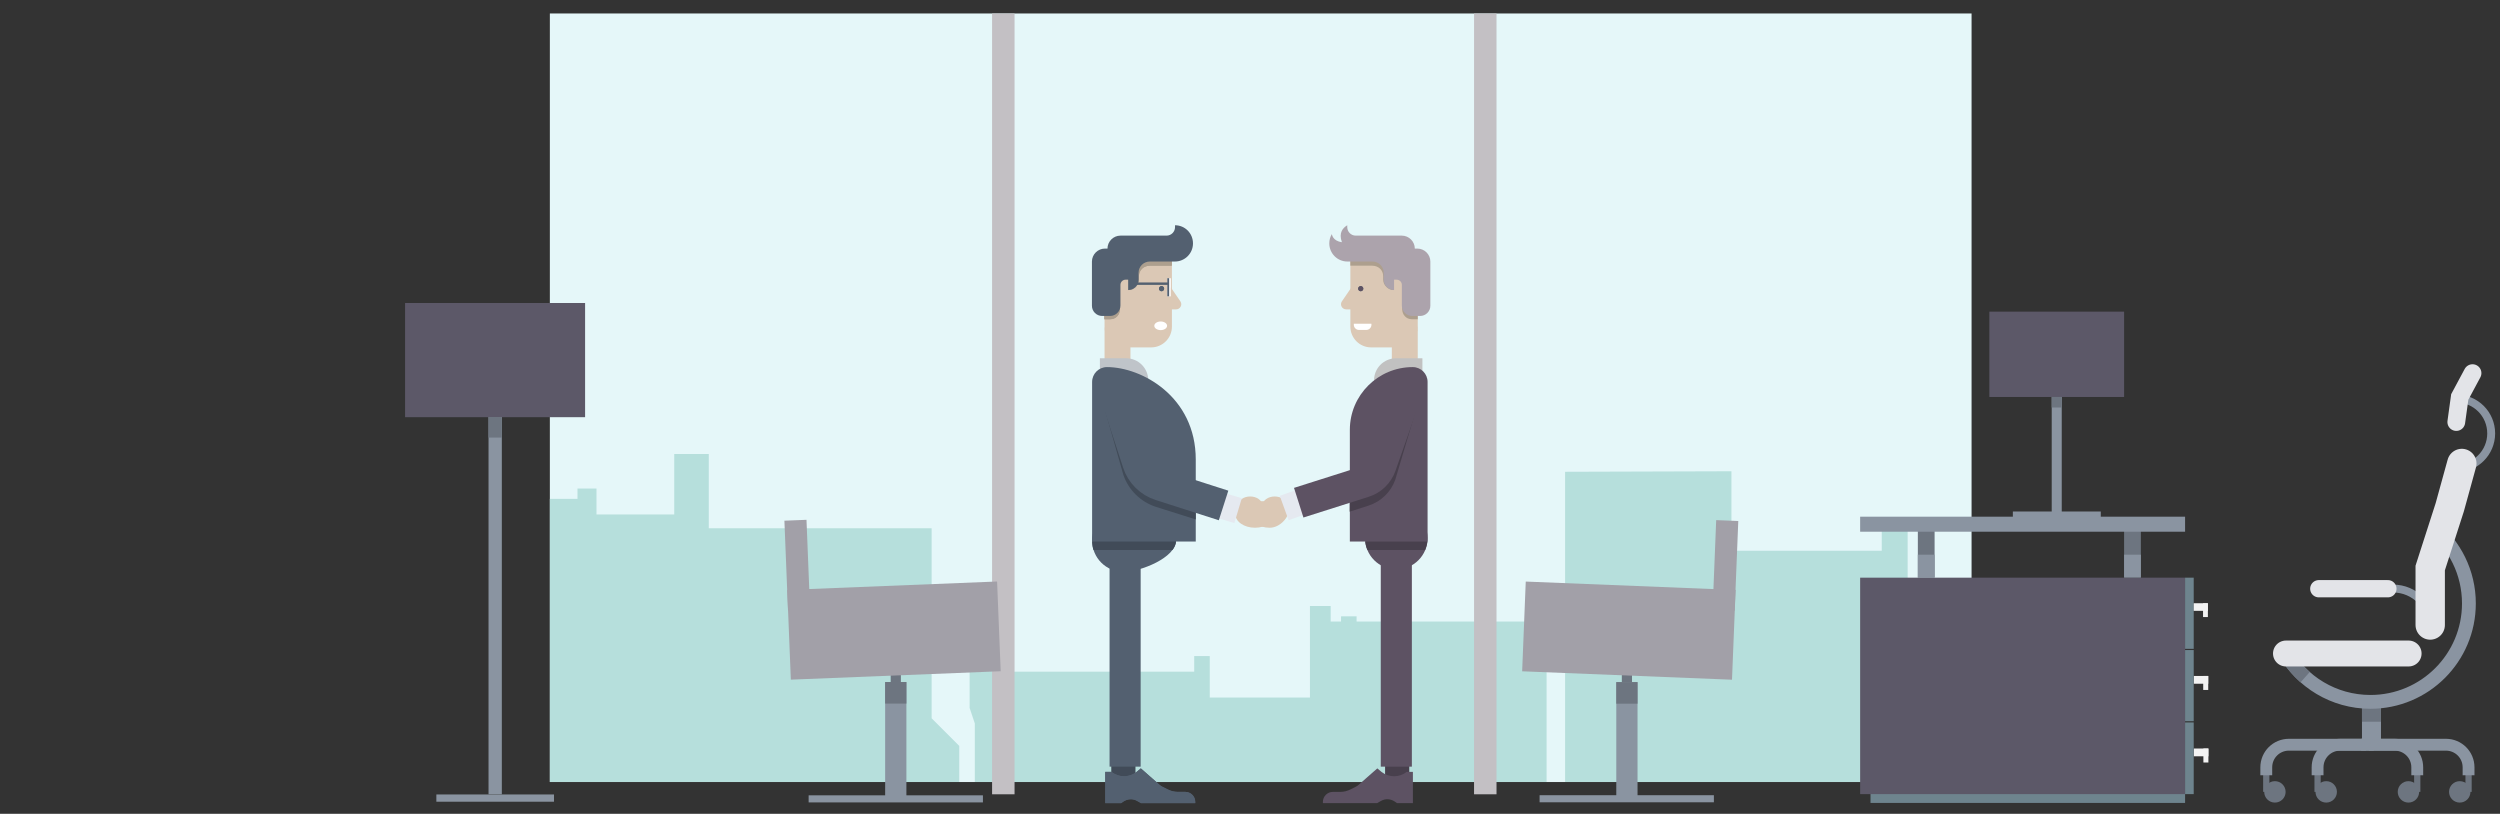 <?xml version="1.0" encoding="utf-8"?>
<!-- Generator: Adobe Illustrator 22.0.1, SVG Export Plug-In . SVG Version: 6.00 Build 0)  -->
<svg version="1.1" id="Layer_1" xmlns="http://www.w3.org/2000/svg" xmlns:xlink="http://www.w3.org/1999/xlink" x="0px" y="0px"
	 viewBox="0 0 1447.2 471.1" style="enable-background:new 0 0 1447.2 471.1;" xml:space="preserve">
<rect x="0" y="0" width="1447.2" height="471.1" fill="#333333" stroke="none"/>
<style type="text/css">
	.st0{fill:#E5F7F9;}
	.st1{fill:#B6DFDC;}
	.st2{fill:#C3C0C4;}
	.st3{fill:#606060;stroke:#8A94A1;stroke-width:11;stroke-miterlimit:10;}
	.st4{fill:none;stroke:#6D7580;stroke-width:11;stroke-miterlimit:10;}
	.st5{fill:#DBC8B5;}
	.st6{fill:#AD9F8E;}
	.st7{fill:#6E848E;}
	.st8{fill:none;stroke:#8A94A1;stroke-width:4.57;stroke-miterlimit:10;}
	.st9{fill:none;stroke:#8A94A1;stroke-width:7.998;stroke-miterlimit:10;}
	.st10{fill:none;stroke:#48404D;stroke-width:7.998;stroke-miterlimit:10;}
	.st11{fill:none;stroke:#6D7580;stroke-width:7.998;stroke-miterlimit:10;}
	.st12{fill:none;stroke:#E5E9F0;stroke-width:15;stroke-miterlimit:10;}
	.st13{fill:none;stroke:#414B58;stroke-width:14;stroke-miterlimit:10;}
	.st14{fill:#BFC4C9;}
	.st15{fill:#536070;}
	.st16{fill:#FFFFFF;}
	.st17{fill:none;stroke:#536070;stroke-width:18;stroke-miterlimit:10;}
	.st18{fill:#5D5263;}
	.st19{fill:none;stroke:#48404D;stroke-width:14;stroke-miterlimit:10;}
	.st20{fill:#C1C1C1;}
	.st21{fill:#8F8490;stroke:#5D5263;stroke-width:18;stroke-miterlimit:10;}
	.st22{fill:#8A94A1;}
	.st23{fill:#6D7580;}
	.st24{fill:#5C5868;}
	.st25{fill:#F3F3F3;}
	.st26{fill:#A2A0A8;}
	.st27{fill:none;stroke:#6D7580;stroke-width:3.615;stroke-miterlimit:10;}
	.st28{fill:none;stroke:#8A94A1;stroke-width:4.57;stroke-linecap:round;stroke-miterlimit:10;}
	.st29{fill:none;stroke:#E3E4E8;stroke-width:17;stroke-linecap:round;stroke-miterlimit:10;}
	.st30{fill:none;stroke:#E3E4E8;stroke-width:10.283;stroke-linecap:round;stroke-miterlimit:10;}
	.st31{fill:none;stroke:#E3E4E8;stroke-width:10;stroke-linecap:round;stroke-miterlimit:10;}
	.st32{fill:none;stroke:#E3E4E8;stroke-width:15;stroke-linecap:round;stroke-miterlimit:10;}
	.st33{fill:#414B58;}
	.st34{fill:#48404D;}
	.st35{fill:none;stroke:#5D5263;stroke-width:18;stroke-miterlimit:10;}
	.st36{fill:#ACA3AC;}
	.st37{fill:none;stroke:#8A94A1;stroke-width:6.855;stroke-miterlimit:10;}
</style>
<rect x="318.3" y="7.8" class="st0" width="823" height="444.9"/>
<g>
	<polygon class="st1" points="884.3,359.8 785.3,359.8 785.3,356.8 776.3,356.8 776.3,359.8 770.3,359.8 770.3,350.8 758.3,350.8 
		758.3,403.8 700.3,403.8 700.3,379.8 691.3,379.8 691.3,388.8 574.3,388.8 574.3,384.8 561.3,384.8 561.3,409.8 564.3,418.8 
		564.3,452.7 895.3,452.7 895.3,354.8 884.3,354.8 	"/>
	<polygon class="st1" points="318.3,452.7 555.3,452.7 555.3,431.8 539.3,415.8 539.3,305.8 410.3,305.8 410.3,262.8 390.3,262.8 
		390.3,297.8 345.3,297.8 345.3,282.8 334.3,282.8 334.3,288.8 318.3,288.8 	"/>
	<polygon class="st1" points="1104.3,338.8 1104.3,300.8 1095.3,300.8 1095.3,300.8 1089.3,300.8 1089.3,318.8 1002.3,318.8 
		1002.3,272.8 906,273.1 906,452.7 1141.3,452.7 1141.3,338.8 	"/>
</g>
<rect x="574.3" y="7.8" class="st2" width="13" height="452"/>
<rect x="853.3" y="7.8" class="st2" width="13" height="452"/>
<line class="st3" x1="1372.8" y1="409.8" x2="1372.8" y2="428.8"/>
<line class="st4" x1="1372.8" y1="408.8" x2="1372.8" y2="417.8"/>
<path class="st5" d="M646.9,218.5L646.9,218.5c4.1,0,7.5-3.4,7.5-7.5v-19.9c0-4.1-3.4-7.5-7.5-7.5l0,0c-4.1,0-7.5,3.4-7.5,7.5V211
	C639.4,215.1,642.8,218.5,646.9,218.5z"/>
<path class="st5" d="M639.4,150.8v38.3c0,6.6,5.4,12,12,12l0,0h15c6.6,0,12-5.4,12-12v-38.3H639.4z"/>
<path class="st6" d="M639.3,184.8h0.4h3c3.3,0,5.6-2.6,5.6-5.9v-15c0-1.7,1.7-3.1,3.4-3.1h1.6v7.1c3,0,6-2.7,6-6v-2
	c0-3.6,2.8-6.1,6.4-6.1h8.5h4.1v-5h-39V184.8z"/>
<path class="st6" d="M639.3,184.8h0.4h3c3.3,0,5.6-2.6,5.6-5.9v-15c0-1.7,1.7-3.1,3.4-3.1h1.6v7.1c3,0,6-2.7,6-6v-2
	c0-3.6,2.8-6.1,6.4-6.1h8.5h4.1v-5h-39V184.8z"/>
<rect x="1082.8" y="459.4" class="st7" width="182.1" height="5.4"/>
<path class="st8" d="M1421.9,271.1c11.1,0,20.2-9,20.2-20.2s-9-20.2-20.2-20.2"/>
<path class="st9" d="M1322.5,377.3c9.8,17.3,28.4,29,49.7,29c31.5,0,57-25.5,57-57c0-17.9-8.3-33.9-21.2-44.4"/>
<path class="st11" d="M1322.5,377.3c3.1,5.6,7.2,10.5,11.9,14.7"/>
<ellipse class="st5" cx="726.5" cy="297.6" rx="11.4" ry="7.9"/>
<ellipse class="st5" cx="723.7" cy="292.5" rx="7" ry="5.1"/>
<line class="st12" x1="706" y1="292.4" x2="716.7" y2="295.6"/>
<line class="st13" x1="650.3" y1="431.8" x2="650.3" y2="456.8"/>
<path class="st14" d="M636.7,213.5l28,9.8v-3.1c0-7.1-5.7-12.8-12.8-12.8h-15.2V213.5z"/>
<path class="st15" d="M680.2,130.4L680.2,130.4v1.1c0,2.7-2.2,4.9-4.9,4.9h4.5h-28.2h-3c-4.1,0-7.5,3.4-7.5,7.5v0h-1.5
	c-4.1,0-7.5,3.4-7.5,7.5v0v25.6c0,3.3,2.7,5.9,5.9,5.9h1.6h3c3.3,0,6-2.7,6-6l0,0v-12c0-1.7,1.4-3,3-3h1.5v6l0,0c3.3,0,6-2.7,6-6
	l0,0v-4c0-3.6,2.9-6.5,6.5-6.5h8.5h4.5h1.5c5.8,0,10.5-4.7,10.5-10.5v0C690.6,135.1,686,130.4,680.2,130.4L680.2,130.4z"/>
<path class="st15" d="M670.9,167.1c0,0.8,0.7,1.5,1.5,1.5s1.5-0.7,1.5-1.5c0-0.8-0.7-1.5-1.5-1.5S670.9,166.3,670.9,167.1z"/>
<path class="st15" d="M670.9,167.1c0,0.8,0.7,1.5,1.5,1.5s1.5-0.7,1.5-1.5c0-0.8-0.7-1.5-1.5-1.5S670.9,166.3,670.9,167.1z"/>
<rect x="675.7" y="161.1" transform="matrix(-1 -4.451207e-11 4.451207e-11 -1 1353.463 332.66)" class="st16" width="2.1" height="10.5"/>
<rect x="654.3" y="163.5" transform="matrix(-1 -5.736357e-11 5.736357e-11 -1 1330.894 328.41)" class="st15" width="22.3" height="1.4"/>
<rect x="671" y="165.8" transform="matrix(6.123234e-17 -1 1 6.123234e-17 509.91 842.536)" class="st15" width="10.5" height="1.1"/>
<ellipse class="st16" cx="671.9" cy="188.6" rx="3.7" ry="2.5"/>
<path class="st5" d="M677.8,166.4l5.6,8.2c1.2,2-0.3,4.5-2.6,4.5h-3C677.8,179.1,677.8,167.3,677.8,166.4z"/>
<path class="st15" d="M660.4,444.8l10.8,9.5c0.5,0.5,1.1,0.9,1.8,1.2l3,1.5c1.8,0.9,3.7,1.4,5.7,1.4h4.4c3.2,0,5.8,2.6,5.8,5.8v0.7
	h-17.9h-13.5l-2.3-1.3c-2.5-1.4-5.5-1.2-7.9,0.4l-1.3,0.9h-9.2v-4.7l0-13.4l3.6,0c4.2,3.4,10.2,3.4,14.5,0.1L660.4,444.8z"/>
<path class="st15" d="M660.4,444.8l10.8,9.5c0.5,0.5,1.1,0.9,1.8,1.2l3,1.5c1.8,0.9,3.7,1.4,5.7,1.4h4.4c3.2,0,5.8,2.6,5.8,5.8v0.7
	h-17.9h-13.5l-2.3-1.3c-2.5-1.4-5.5-1.2-7.9,0.4l-1.3,0.9h-9.2v-4.7l0-13.4l3.6,0c4.2,3.4,10.2,3.4,14.5,0.1L660.4,444.8z"/>
<line class="st17" x1="651.3" y1="312.8" x2="651.3" y2="443.8"/>
<path class="st5" d="M746.4,294.6c0,4.3-5.1,10.9-11.4,10.9s-11.4-3.5-11.4-7.9c0-4.3,5.1-7.9,11.4-7.9S746.4,290.3,746.4,294.6z"/>
<ellipse class="st5" cx="737.9" cy="292.5" rx="7" ry="5.1"/>
<line class="st12" x1="752.5" y1="290.8" x2="743.4" y2="294.1"/>
<circle class="st18" cx="808.3" cy="311.5" r="18.1"/>
<line class="st19" x1="808.8" y1="431.8" x2="808.8" y2="456.8"/>
<path class="st5" d="M813.2,218.5L813.2,218.5c-4.1,0-7.5-3.4-7.5-7.5v-19.9c0-4.1,3.4-7.5,7.5-7.5l0,0c4.1,0,7.5,3.4,7.5,7.5V211
	C820.7,215.1,817.3,218.5,813.2,218.5z"/>
<path class="st20" d="M823.4,217.5l-28,5.8v-3.1c0-7.1,5.7-12.8,12.8-12.8h15.2V217.5z"/>
<path class="st5" d="M820.7,150.8v38.3c0,6.6-5.4,12-12,12l0,0h-15c-6.6,0-12-5.4-12-12v-38.3H820.7z"/>
<path class="st15" d="M789.2,167.1c0,0.8-0.7,1.5-1.5,1.5c-0.8,0-1.5-0.7-1.5-1.5c0-0.8,0.7-1.5,1.5-1.5
	C788.5,165.6,789.2,166.3,789.2,167.1z"/>
<path class="st18" d="M789.2,167.1c0,0.8-0.7,1.5-1.5,1.5c-0.8,0-1.5-0.7-1.5-1.5c0-0.8,0.7-1.5,1.5-1.5
	C788.5,165.6,789.2,166.3,789.2,167.1z"/>
<path class="st5" d="M782.3,166.4l-5.6,8.2c-1.2,2,0.3,4.5,2.6,4.5h3C782.3,179.1,782.3,167.3,782.3,166.4z"/>
<line class="st21" x1="808.3" y1="312.8" x2="808.3" y2="443.8"/>
<path class="st18" d="M797.3,444.8l-10.8,9.5c-0.5,0.5-1.1,0.9-1.8,1.2l-3,1.5c-1.8,0.9-3.7,1.4-5.7,1.4h-4.4
	c-3.2,0-5.8,2.6-5.8,5.8v0.7h17.9h13.5l2.3-1.3c2.5-1.4,5.5-1.2,7.9,0.4l1.3,0.9h9.2v-4.7l0-13.4l-3.6,0c-4.2,3.4-10.2,3.4-14.5,0.1
	L797.3,444.8z"/>
<path class="st18" d="M817.8,212.5L817.8,212.5c4.8,0,8.6,3.9,8.6,8.6v92.4h-45v-64.7C781.4,228.8,797.7,212.5,817.8,212.5z"/>
<path class="st16" d="M793.9,187.4v0.6c0,1.7-1.4,3-3,3h-0.2h-4l0,0c-1.7,0-3-1.4-3-3v-0.6"/>
<rect x="468.1" y="460.4" class="st22" width="100.9" height="4.1"/>
<rect x="512.4" y="394.8" class="st22" width="12.3" height="66.1"/>
<rect x="512.4" y="394.8" class="st23" width="12.3" height="12.5"/>
<rect x="515.6" y="378.7" class="st23" width="5.9" height="16.3"/>
<rect x="1076.8" y="334.4" class="st24" width="188.1" height="125.3"/>
<rect x="1264.9" y="334.4" class="st7" width="5" height="41.2"/>
<polyline class="st25" points="1278.1,353.6 1269.9,353.6 1269.9,349.2 1278.1,349.2 1278.1,353.6 "/>
<polyline class="st25" points="1278.1,357.2 1275.3,357.2 1275.3,349.2 1278.1,349.2 1278.1,357.2 "/>
<rect x="1264.9" y="376.3" class="st7" width="5" height="41.2"/>
<polyline class="st25" points="1278.3,395.8 1270,395.8 1270,391.3 1278.3,391.3 1278.3,395.8 "/>
<polyline class="st25" points="1278.3,399.4 1275.4,399.4 1275.4,391.3 1278.3,391.3 1278.3,399.4 "/>
<rect x="1264.9" y="418.2" class="st7" width="5" height="41.5"/>
<polyline class="st25" points="1278.4,437.8 1270,437.8 1270,433.3 1278.4,433.3 1278.4,437.8 "/>
<polyline class="st25" points="1278.4,441.4 1275.5,441.4 1275.5,433.3 1278.4,433.3 1278.4,441.4 "/>
<rect x="1151.6" y="180.4" class="st24" width="78" height="49.4"/>
<rect x="1165.2" y="296.1" class="st22" width="50.9" height="4.5"/>
<rect x="1110.2" y="304" class="st23" width="9.7" height="30.4"/>
<rect x="1229.6" y="304" class="st23" width="9.7" height="30.3"/>
<rect x="1110.2" y="321.1" class="st22" width="9.7" height="13.3"/>
<rect x="1229.6" y="321.1" class="st22" width="9.7" height="13.2"/>
<rect x="891.3" y="460.4" transform="matrix(-1 -4.489665e-11 4.489665e-11 -1 1883.436 924.828)" class="st22" width="100.9" height="4.1"/>
<rect x="935.5" y="394.8" transform="matrix(-1 -4.478385e-11 4.478385e-11 -1 1883.436 855.767)" class="st22" width="12.3" height="66.1"/>
<rect x="935.5" y="394.8" transform="matrix(-1 -4.478385e-11 4.478385e-11 -1 1883.436 802.155)" class="st23" width="12.3" height="12.5"/>
<rect x="938.7" y="378.7" transform="matrix(-1 -4.495749e-11 4.495749e-11 -1 1883.436 773.569)" class="st23" width="5.9" height="16.3"/>
<g>
	
		<rect x="456.8" y="339.1" transform="matrix(0.999 -4.006114e-02 4.006114e-02 0.999 -14.209 21.028)" class="st26" width="121.6" height="52"/>
	
		<rect x="455.2" y="301.2" transform="matrix(0.999 -4.006114e-02 4.006114e-02 0.999 -12.739 18.756)" class="st26" width="12.8" height="52"/>
	
		<rect x="881.9" y="339.1" transform="matrix(-0.999 -4.006114e-02 4.006114e-02 -0.999 1870.055 767.565)" class="st26" width="121.6" height="52"/>
	
		<rect x="992.3" y="301.2" transform="matrix(-0.999 -4.006114e-02 4.006114e-02 -0.999 1983.415 694.201)" class="st26" width="12.8" height="52"/>
</g>
<rect x="1076.8" y="299.1" class="st22" width="188.1" height="8.7"/>
<rect x="1187.7" y="229.8" class="st22" width="5.8" height="69"/>
<rect x="1187.7" y="229.8" class="st23" width="5.8" height="6.1"/>
<g>
	<rect x="234.5" y="175.4" class="st24" width="104.2" height="66.1"/>
	<rect x="282.8" y="241.4" class="st22" width="7.7" height="218.4"/>
	<rect x="282.8" y="241.4" class="st23" width="7.7" height="11.9"/>
	<rect x="252.6" y="459.9" class="st22" width="68.1" height="4.2"/>
</g>
<circle class="st23" cx="1316.9" cy="458.4" r="6.2"/>
<line class="st27" x1="1311.9" y1="458.4" x2="1311.9" y2="446.9"/>
<circle class="st23" cx="1346.6" cy="458.4" r="6.2"/>
<line class="st27" x1="1341.6" y1="458.4" x2="1341.6" y2="446.9"/>
<circle class="st23" cx="1423.9" cy="458.4" r="6.2"/>
<line class="st27" x1="1429" y1="458.4" x2="1429" y2="446.9"/>
<circle class="st23" cx="1394.2" cy="458.4" r="6.2"/>
<line class="st27" x1="1399.3" y1="458.4" x2="1399.3" y2="446.9"/>
<path class="st28" d="M1407.7,363.1c0-12.4-10-22.4-22.4-22.4"/>
<g>
	<polyline class="st29" points="1425.1,268.3 1418.1,293.7 1406.8,328.8 1406.8,361.8 	"/>
	<polyline class="st30" points="1421.9,244.3 1423.9,229.8 1431.3,216 	"/>
	<line class="st31" x1="1342.3" y1="340.8" x2="1382.3" y2="340.8"/>
	<line class="st32" x1="1323.3" y1="378.3" x2="1394.3" y2="378.3"/>
</g>
<path class="st15" d="M680.8,312.8c0,10-20.5,18.2-30.5,18.2s-18.1-8.1-18.1-18.1s8.1-18.1,18.1-18.1S680.8,302.8,680.8,312.8z"/>
<path class="st15" d="M640.8,212.5L640.8,212.5c-4.8,0-8.6,3.9-8.6,8.6v92.4h60V266C692.2,229.6,660.9,212.5,640.8,212.5z"/>
<path class="st33" d="M692.2,300.7l-23.1-7.3c-8.9-2.9-16-9.9-18.9-18.8l-10.5-37l15.1-4.9l12.5,38.3c1.1,3.4,3.8,6.1,7.3,7.2
	l17.6,5.5L692.2,300.7z"/>
<path class="st34" d="M781.4,279.2l5.4-1.7c1.8-0.6,3.3-2,3.9-3.8l14.6-41.5l14.3,5.4l-11.9,40.1c-2.5,7.1-8.3,12.7-15.5,15
	l-10.9,3.5L781.4,279.2z"/>
<path class="st17" d="M646.2,229.6l12.5,38.3c2,6.2,6.9,11,13.1,13l36.5,11.7"/>
<path class="st35" d="M813.9,228.1l-14.6,41.5c-1.6,4.5-5.2,8-9.7,9.4l-37.8,12"/>
<path class="st6" d="M820.7,184.8h-0.4h-3c-3.3,0-5.6-2.6-5.6-5.9v-15c0-1.7-1.7-3.1-3.4-3.1h-1.6v7.1c-3,0-6-2.7-6-6v-2
	c0-3.6-2.8-6.1-6.4-6.1h-8.5h-4.1v-5h39V184.8z"/>
<path class="st36" d="M779.9,130.4L779.9,130.4v1.1c0,2.7,2.2,4.9,4.9,4.9h-4.5h28.2h3c4.1,0,7.5,3.4,7.5,7.5v0h1.5
	c4.1,0,7.5,3.4,7.5,7.5v0v25.6c0,3.3-2.7,5.9-5.9,5.9h-1.6h-3c-3.3,0-6-2.7-6-6l0,0v-12c0-1.7-1.4-3-3-3h-1.5v6l0,0
	c-3.3,0-6-2.7-6-6l0,0v-4c0-3.6-2.9-6.5-6.5-6.5h-8.5h-4.5h-1.5c-5.8,0-10.5-4.7-10.5-10.5v0c0-2,0.5-3.8,1.5-5.4c0,0,0.3,4,5.8,4.7
	C774.8,134.7,777.4,131.9,779.9,130.4L779.9,130.4z"/>
<path class="st37" d="M1311.9,448.8v-4.6c0-7.3,5.9-13.1,13.1-13.1h49.1"/>
<path class="st37" d="M1341.6,448.8v-4.6c0-7.3,5.9-13.1,13.1-13.1h14.9"/>
<path class="st37" d="M1429,448.8v-4.6c0-7.3-5.9-13.1-13.1-13.1h-49.1"/>
<path class="st37" d="M1399.3,448.8v-4.6c0-7.3-5.9-13.1-13.1-13.1h-14.9"/>
<path class="st33" d="M633,318.4h45.7c1.2-1.6,1.9-3.2,2.1-4.9h-48.6C632.3,315.2,632.5,316.9,633,318.4z"/>
<path class="st34" d="M791.6,318.4H825c0.6-1.5,1.1-3.2,1.3-4.9h-36C790.5,315.3,790.9,316.9,791.6,318.4z"/>
</svg>
